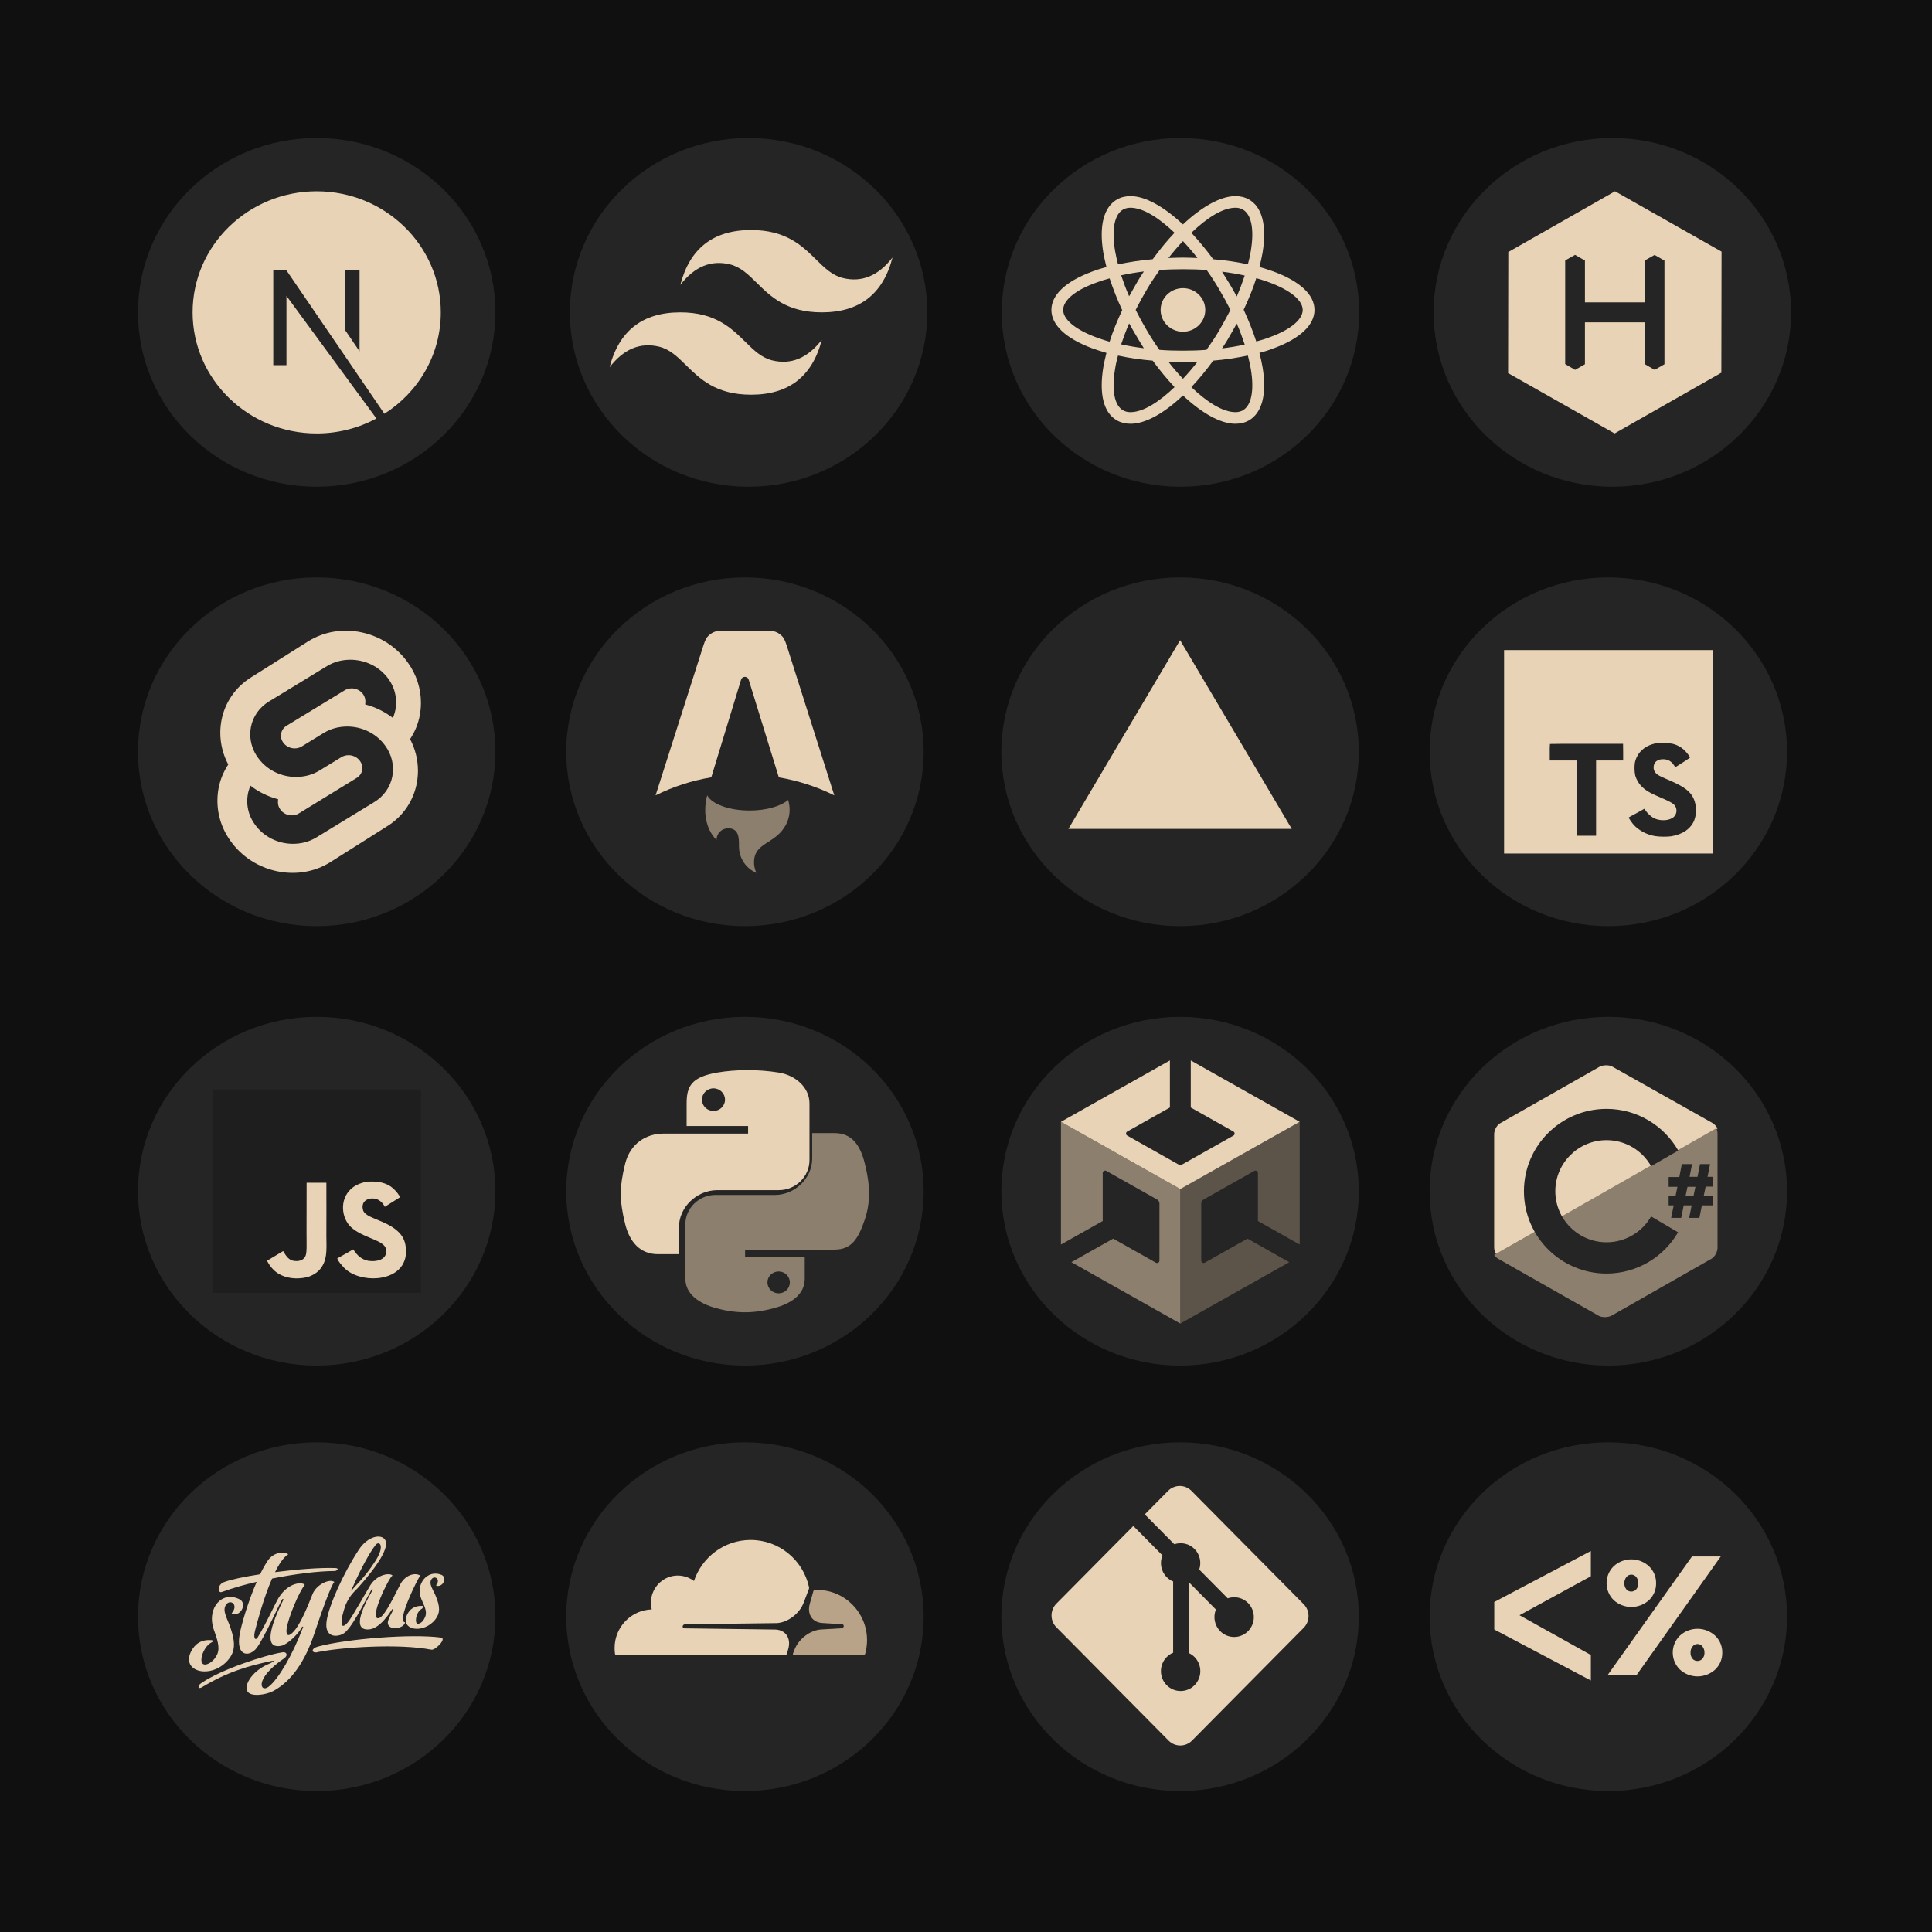 <svg width="280" height="280" viewBox="0 0 280 280" fill="none" xmlns="http://www.w3.org/2000/svg">
<rect y="0" width="280" height="280" fill="#101010"/>
<path d="M259.572 45.271C259.572 59.228 247.976 70.543 233.672 70.543C219.368 70.543 207.772 59.228 207.772 45.271C207.772 31.314 219.368 20 233.672 20C247.976 20 259.572 31.314 259.572 45.271Z" fill="#252525"/>
<path d="M234.061 27.722L218.594 36.526L218.564 54.075L233.999 62.821L249.47 54.017L249.5 36.467L234.061 27.722ZM241.226 52.788L239.801 53.604L238.363 52.765V46.719H229.7V52.788L228.276 53.604L226.838 52.765V37.745L228.268 36.938L229.7 37.761V43.823H238.363V37.754L239.795 36.947L241.226 37.77V52.788Z" fill="#E9D3B6"/>
<path d="M196.981 45.271C196.981 59.228 185.385 70.543 171.081 70.543C156.777 70.543 145.182 59.228 145.182 45.271C145.182 31.314 156.777 20 171.081 20C185.385 20 196.981 31.314 196.981 45.271Z" fill="#252525"/>
<path d="M171.441 48.079C173.229 48.079 174.678 46.665 174.678 44.92C174.678 43.176 173.229 41.761 171.441 41.761C169.653 41.761 168.204 43.176 168.204 44.92C168.204 46.665 169.653 48.079 171.441 48.079Z" fill="#E9D3B6"/>
<path d="M184.628 39.372C183.958 39.136 183.258 38.9 182.527 38.693C182.709 37.985 182.862 37.277 182.984 36.598C183.623 32.703 182.923 29.958 180.973 28.896C180.395 28.571 179.755 28.424 179.024 28.424C176.892 28.424 174.182 29.958 171.441 32.526C168.7 29.958 165.989 28.424 163.858 28.424C163.127 28.424 162.487 28.571 161.908 28.896C159.959 29.988 159.259 32.732 159.898 36.598C160.02 37.277 160.173 37.985 160.355 38.693C159.624 38.9 158.924 39.107 158.254 39.372C154.447 40.789 152.376 42.736 152.376 44.92C152.376 47.104 154.477 49.052 158.254 50.468C158.924 50.704 159.624 50.94 160.355 51.147C160.173 51.855 160.02 52.563 159.898 53.242C159.259 57.138 159.959 59.882 161.908 60.945C162.487 61.269 163.127 61.417 163.858 61.417C166.02 61.417 168.73 59.882 171.441 57.315C174.182 59.882 176.892 61.417 179.024 61.417C179.755 61.417 180.395 61.269 180.973 60.945C182.923 59.853 183.623 57.108 182.984 53.242C182.862 52.563 182.709 51.855 182.527 51.147C183.258 50.94 183.958 50.734 184.628 50.468C188.435 49.052 190.506 47.104 190.506 44.92C190.506 42.736 188.435 40.789 184.628 39.372ZM180.121 30.371C181.369 31.08 181.796 33.264 181.278 36.362C181.187 36.982 181.034 37.631 180.852 38.31C179.268 37.956 177.593 37.72 175.827 37.572C174.791 36.156 173.725 34.887 172.659 33.736C174.913 31.581 177.197 30.106 179.055 30.106C179.451 30.106 179.816 30.194 180.121 30.371ZM176.71 47.871C176.162 48.816 175.522 49.76 174.852 50.704C173.725 50.793 172.598 50.822 171.441 50.822C170.253 50.822 169.126 50.793 168.03 50.704C167.36 49.76 166.751 48.816 166.203 47.871C165.624 46.897 165.076 45.894 164.589 44.92C165.076 43.946 165.624 42.943 166.203 41.969C166.751 41.025 167.39 40.081 168.06 39.136C169.187 39.048 170.314 39.018 171.471 39.018C172.659 39.018 173.786 39.048 174.882 39.136C175.552 40.081 176.162 41.025 176.71 41.969C177.288 42.943 177.837 43.946 178.324 44.92C177.806 45.894 177.288 46.868 176.71 47.871ZM179.238 46.897C179.694 47.93 180.06 48.934 180.395 49.937C179.359 50.173 178.263 50.35 177.106 50.498C177.471 49.937 177.867 49.347 178.202 48.727C178.568 48.107 178.903 47.488 179.238 46.897ZM171.441 54.895C170.71 54.128 170.01 53.301 169.34 52.446C170.04 52.475 170.74 52.505 171.441 52.505C172.141 52.505 172.842 52.475 173.542 52.446C172.872 53.301 172.172 54.128 171.441 54.895ZM165.776 50.468C164.619 50.321 163.523 50.144 162.487 49.907C162.822 48.934 163.188 47.901 163.644 46.868C163.979 47.458 164.314 48.078 164.68 48.668C165.045 49.317 165.411 49.878 165.776 50.468ZM163.644 42.943C163.188 41.91 162.822 40.907 162.487 39.903C163.523 39.667 164.619 39.49 165.776 39.343C165.411 39.903 165.015 40.494 164.68 41.113C164.314 41.733 163.979 42.353 163.644 42.943ZM171.441 34.946C172.172 35.713 172.872 36.539 173.542 37.395C172.842 37.365 172.141 37.336 171.441 37.336C170.74 37.336 170.04 37.365 169.34 37.395C170.01 36.539 170.71 35.713 171.441 34.946ZM178.202 41.143L177.106 39.372C178.263 39.52 179.359 39.697 180.395 39.933C180.06 40.907 179.694 41.94 179.238 42.972C178.903 42.353 178.568 41.733 178.202 41.143ZM161.604 36.362C161.086 33.264 161.513 31.08 162.761 30.371C163.066 30.194 163.431 30.106 163.827 30.106C165.654 30.106 167.939 31.552 170.223 33.736C169.157 34.857 168.091 36.156 167.055 37.572C165.289 37.72 163.614 37.985 162.03 38.31C161.848 37.631 161.726 36.982 161.604 36.362ZM154.081 44.92C154.081 43.533 155.817 42.058 158.863 40.966C159.472 40.73 160.142 40.523 160.812 40.346C161.299 41.822 161.908 43.386 162.639 44.95C161.908 46.514 161.269 48.048 160.812 49.524C156.609 48.343 154.081 46.573 154.081 44.92ZM162.761 59.469C161.513 58.761 161.086 56.577 161.604 53.478C161.695 52.859 161.848 52.209 162.03 51.531C163.614 51.885 165.289 52.121 167.055 52.268C168.091 53.685 169.157 54.954 170.223 56.105C167.969 58.259 165.685 59.735 163.827 59.735C163.431 59.735 163.066 59.646 162.761 59.469ZM181.278 53.478C181.796 56.577 181.369 58.761 180.121 59.469C179.816 59.646 179.451 59.735 179.055 59.735C177.227 59.735 174.943 58.289 172.659 56.105C173.725 54.983 174.791 53.685 175.827 52.268C177.593 52.121 179.268 51.855 180.852 51.531C181.034 52.209 181.156 52.859 181.278 53.478ZM184.019 48.875C183.41 49.111 182.74 49.317 182.07 49.494C181.583 48.019 180.973 46.455 180.243 44.891C180.973 43.327 181.613 41.792 182.07 40.316C186.273 41.497 188.8 43.268 188.8 44.92C188.8 46.307 187.034 47.783 184.019 48.875Z" fill="#E9D3B6"/>
<path d="M133.863 108.955C133.863 122.912 122.267 134.226 107.963 134.226C93.659 134.226 82.063 122.912 82.063 108.955C82.063 94.998 93.659 83.684 107.963 83.684C122.267 83.684 133.863 94.998 133.863 108.955Z" fill="#252525"/>
<path d="M113.428 92.293C113.73 92.652 113.884 93.136 114.191 94.105L120.913 115.273C118.388 114.017 115.678 113.137 112.877 112.665L108.501 98.486C108.466 98.373 108.394 98.274 108.295 98.203C108.197 98.132 108.077 98.094 107.954 98.094C107.831 98.094 107.711 98.133 107.612 98.204C107.514 98.275 107.442 98.374 107.408 98.488L103.084 112.657C100.271 113.128 97.549 114.009 95.013 115.269L101.767 94.1C102.076 93.133 102.23 92.649 102.532 92.29C102.798 91.974 103.145 91.728 103.538 91.576C103.983 91.405 104.512 91.405 105.567 91.405H110.391C111.447 91.405 111.976 91.405 112.422 91.578C112.816 91.73 113.162 91.976 113.428 92.293Z" fill="#E9D3B6"/>
<path d="M114.221 115.935C113.166 116.847 111.06 117.469 108.634 117.469C105.658 117.469 103.162 116.532 102.501 115.273C102.264 115.995 102.211 116.82 102.211 117.349C102.211 117.349 102.055 119.939 103.839 121.74C103.839 121.518 103.882 121.298 103.966 121.092C104.051 120.887 104.174 120.7 104.33 120.543C104.485 120.386 104.67 120.261 104.874 120.176C105.077 120.091 105.295 120.047 105.515 120.047C107.102 120.047 107.101 121.445 107.1 122.581V122.682C107.1 124.405 108.142 125.882 109.625 126.504C109.396 126.03 109.278 125.51 109.279 124.982C109.279 123.338 110.233 122.727 111.344 122.016C112.227 121.45 113.208 120.821 113.884 119.561C114.248 118.882 114.439 118.121 114.438 117.349C114.438 116.869 114.365 116.392 114.221 115.935Z" fill="#8C7F6D"/>
<path d="M134.39 45.271C134.39 59.228 122.794 70.543 108.49 70.543C94.186 70.543 82.591 59.228 82.591 45.271C82.591 31.314 94.186 20 108.49 20C122.794 20 134.39 31.314 134.39 45.271Z" fill="#252525"/>
<path d="M108.85 33.338C103.382 33.338 99.966 35.989 98.598 41.293C100.648 38.642 103.041 37.647 105.774 38.31C107.334 38.688 108.45 39.785 109.685 41.002C111.695 42.98 114.021 45.271 119.102 45.271C124.57 45.271 127.986 42.62 129.354 37.314C127.304 39.967 124.911 40.962 122.178 40.299C120.618 39.921 119.504 38.824 118.267 37.607C116.258 35.628 113.933 33.338 108.85 33.338ZM98.598 45.271C93.131 45.271 89.714 47.922 88.346 53.228C90.396 50.575 92.789 49.581 95.522 50.244C97.082 50.621 98.198 51.719 99.433 52.935C101.443 54.914 103.769 57.205 108.85 57.205C114.318 57.205 117.734 54.554 119.102 49.25C117.052 51.901 114.659 52.895 111.926 52.232C110.366 51.855 109.252 50.757 108.015 49.541C106.007 47.562 103.681 45.271 98.598 45.271Z" fill="#E9D3B6"/>
<path d="M71.799 108.955C71.799 122.912 60.204 134.226 45.9 134.226C31.596 134.226 20 122.912 20 108.955C20 94.998 31.596 83.684 45.9 83.684C60.204 83.684 71.799 94.998 71.799 108.955Z" fill="#252525"/>
<path d="M59.126 96.049C55.835 91.385 49.333 90.002 44.632 92.967L36.376 98.177C35.259 98.871 34.3 99.788 33.561 100.869C32.823 101.95 32.32 103.172 32.086 104.456C31.982 105.032 31.928 105.62 31.927 106.21C31.932 107.809 32.328 109.383 33.081 110.797C32.375 111.859 31.894 113.052 31.665 114.302C31.431 115.61 31.464 116.965 31.761 118.254C32.058 119.552 32.614 120.778 33.396 121.861C36.688 126.525 43.205 127.908 47.89 124.943L56.138 119.732C57.255 119.038 58.212 118.12 58.949 117.038C59.685 115.956 60.185 114.733 60.416 113.448C60.523 112.87 60.575 112.284 60.575 111.697C60.573 110.101 60.182 108.529 59.435 107.115C60.141 106.054 60.623 104.863 60.852 103.613C60.954 103.035 61.006 102.449 61.008 101.862C61.008 99.779 60.351 97.749 59.127 96.055L59.126 96.049Z" fill="#E9D3B6"/>
<path d="M44.142 122.087C43.59 122.224 43.027 122.292 42.462 122.293C41.384 122.292 40.322 122.042 39.367 121.563C38.412 121.085 37.592 120.391 36.979 119.543C36.229 118.54 35.827 117.338 35.828 116.105C35.828 115.758 35.859 115.411 35.922 115.071C35.972 114.815 36.04 114.564 36.125 114.32L36.283 113.859L36.712 114.171C37.707 114.87 38.819 115.403 40.001 115.745L40.312 115.835L40.283 116.133V116.288C40.282 116.661 40.404 117.024 40.63 117.328C40.812 117.587 41.058 117.799 41.346 117.945C41.64 118.094 41.958 118.171 42.28 118.171C42.45 118.172 42.619 118.151 42.785 118.11C42.965 118.064 43.139 117.992 43.302 117.893L51.699 112.74C51.95 112.587 52.157 112.376 52.301 112.126C52.444 111.875 52.519 111.595 52.518 111.309C52.515 110.936 52.391 110.574 52.162 110.272C51.977 110.017 51.73 109.808 51.442 109.664C51.147 109.519 50.83 109.444 50.509 109.446C50.339 109.445 50.17 109.466 50.004 109.508C49.825 109.552 49.652 109.624 49.49 109.724L46.289 111.68C45.75 112.005 45.176 112.246 44.583 112.397C43.26 112.726 41.864 112.659 40.583 112.205C39.302 111.75 38.197 110.93 37.419 109.856C36.671 108.853 36.268 107.651 36.268 106.418C36.269 106.071 36.3 105.725 36.362 105.383C36.505 104.624 36.813 103.901 37.264 103.261C37.715 102.621 38.3 102.077 38.982 101.664L47.387 96.54C47.914 96.218 48.49 95.975 49.093 95.82C49.642 95.685 50.207 95.617 50.773 95.617C51.854 95.615 52.919 95.864 53.877 96.341C54.835 96.819 55.657 97.512 56.274 98.361C57.018 99.367 57.415 100.57 57.411 101.802C57.41 102.151 57.378 102.498 57.316 102.839C57.266 103.095 57.198 103.346 57.114 103.59L56.955 104.051L56.526 103.75C55.532 103.05 54.419 102.517 53.237 102.176L52.926 102.083L52.955 101.785V101.631C52.955 101.257 52.834 100.893 52.609 100.588C52.423 100.333 52.177 100.124 51.889 99.98C51.595 99.835 51.278 99.76 50.958 99.761C50.79 99.764 50.622 99.789 50.459 99.834C50.279 99.877 50.105 99.95 49.942 100.051L41.537 105.175C41.337 105.294 41.161 105.459 41.019 105.658C40.886 105.845 40.793 106.065 40.747 106.3C40.726 106.398 40.713 106.497 40.709 106.598C40.708 106.97 40.829 107.332 41.055 107.635C41.24 107.89 41.487 108.099 41.774 108.242C42.068 108.388 42.385 108.463 42.705 108.462C42.875 108.462 43.045 108.441 43.211 108.4C43.391 108.356 43.565 108.283 43.728 108.183L46.935 106.215C47.473 105.89 48.047 105.649 48.641 105.499C49.193 105.363 49.756 105.294 50.321 105.294C51.399 105.293 52.462 105.543 53.417 106.022C54.373 106.5 55.193 107.192 55.807 108.04C56.286 108.682 56.627 109.41 56.808 110.18C56.989 110.95 57.007 111.747 56.861 112.524C56.719 113.284 56.412 114.007 55.961 114.647C55.51 115.287 54.924 115.831 54.242 116.243L45.851 121.368C45.312 121.694 44.737 121.936 44.142 122.087Z" fill="#252525"/>
<path d="M71.799 45.271C71.799 59.228 60.204 70.543 45.9 70.543C31.596 70.543 20 59.228 20 45.271C20 31.314 31.596 20 45.9 20C60.204 20 71.799 31.314 71.799 45.271Z" fill="#252525"/>
<path d="M45.9 27.722C35.979 27.722 27.914 35.592 27.914 45.271C27.914 54.951 35.979 62.821 45.9 62.821C49.047 62.821 51.998 62.026 54.555 60.654L41.516 42.886V52.922H39.605V39.184H41.516L55.708 59.969C60.626 56.843 63.886 51.441 63.886 45.271C63.886 35.592 55.82 27.722 45.9 27.722ZM52.11 50.92L50.003 47.821V39.184H52.11V50.92Z" fill="#E9D3B6"/>
<path d="M196.927 108.955C196.927 122.912 185.331 134.226 171.027 134.226C156.723 134.226 145.128 122.912 145.128 108.955C145.128 94.998 156.723 83.684 171.027 83.684C185.331 83.684 196.927 94.998 196.927 108.955Z" fill="#252525"/>
<path d="M171.027 92.781L187.21 120.129H154.844L171.027 92.781Z" fill="#E9D3B6"/>
<path d="M258.99 108.955C258.99 122.912 247.395 134.226 233.091 134.226C218.787 134.226 207.191 122.912 207.191 108.955C207.191 94.998 218.787 83.684 233.091 83.684C247.395 83.684 258.99 94.998 258.99 108.955Z" fill="#252525"/>
<path d="M223.019 104.743H246.76V122.293H223.019V104.743Z" fill="#252525"/>
<path d="M217.982 123.697H248.199V94.213H217.982V123.697ZM242.332 107.776C243.056 107.939 243.713 108.309 244.222 108.837C244.502 109.122 244.746 109.438 244.947 109.78C244.947 109.818 243.642 110.679 242.847 111.16C242.818 111.179 242.702 111.056 242.574 110.87C242.428 110.626 242.222 110.421 241.974 110.276C241.726 110.13 241.444 110.048 241.155 110.038C240.239 109.976 239.649 110.446 239.654 111.217C239.646 111.409 239.691 111.599 239.784 111.769C239.985 112.177 240.359 112.42 241.534 112.915C243.698 113.823 244.624 114.422 245.199 115.274C245.842 116.217 245.984 117.741 245.549 118.868C245.066 120.095 243.881 120.927 242.206 121.203C241.441 121.289 240.668 121.281 239.905 121.18C238.735 120.992 237.658 120.444 236.83 119.616C236.552 119.316 236.011 118.536 236.045 118.479C236.133 118.415 236.226 118.358 236.323 118.307L237.442 117.703L238.31 117.213L238.491 117.474C238.797 117.901 239.186 118.265 239.637 118.545C240.604 119.041 241.923 118.972 242.576 118.399C242.795 118.189 242.932 117.911 242.962 117.612C242.993 117.314 242.915 117.015 242.743 116.767C242.501 116.439 242.018 116.163 240.666 115.587C239.107 114.932 238.435 114.526 237.821 113.88C237.438 113.453 237.155 112.95 236.992 112.406C236.871 111.784 236.853 111.146 236.939 110.519C237.26 109.049 238.389 108.023 240.038 107.719C240.801 107.627 241.575 107.647 242.332 107.78V107.776ZM235.24 109.012V110.219H231.316V121.123H228.534V110.217H224.601V109.037C224.589 108.631 224.598 108.224 224.63 107.818C224.649 107.797 227.047 107.797 229.948 107.797H235.225L235.24 109.012Z" fill="#E9D3B6"/>
<path d="M71.799 172.638C71.799 186.595 60.204 197.91 45.9 197.91C31.596 197.91 20 186.595 20 172.638C20 158.682 31.596 147.367 45.9 147.367C60.204 147.367 71.799 158.682 71.799 172.638Z" fill="#252525"/>
<path d="M30.791 157.897H61.008V187.38H30.791V157.897Z" fill="#1E1E1E"/>
<path d="M58.767 180.479C58.542 179.109 57.632 177.958 54.934 176.885C53.997 176.463 52.952 176.16 52.641 175.464C52.531 175.058 52.516 174.83 52.586 174.585C52.787 173.788 53.756 173.54 54.524 173.768C55.019 173.931 55.487 174.305 55.769 174.901C57.09 174.062 57.088 174.068 58.01 173.491C57.672 172.978 57.492 172.741 57.271 172.521C56.477 171.65 55.394 171.202 53.663 171.236L52.761 171.351C51.897 171.565 51.073 172.01 50.59 172.607C49.141 174.219 49.554 177.042 51.317 178.204C53.055 179.483 55.607 179.774 55.933 180.97C56.25 182.434 54.836 182.908 53.43 182.74C52.394 182.529 51.818 182.012 51.195 181.073C50.049 181.724 50.049 181.724 48.87 182.389C49.15 182.988 49.443 183.259 49.912 183.779C52.129 185.985 57.678 185.877 58.674 182.537C58.714 182.423 58.982 181.658 58.767 180.479ZM47.301 171.413H44.438L44.426 178.675C44.426 180.219 44.508 181.635 44.252 182.069C43.833 182.922 42.747 182.816 42.253 182.651C41.749 182.408 41.493 182.063 41.196 181.575C41.115 181.435 41.054 181.327 41.033 181.318L38.705 182.717C39.092 183.496 39.663 184.172 40.393 184.612C41.484 185.254 42.951 185.451 44.484 185.106C45.483 184.821 46.344 184.23 46.795 183.33C47.447 182.151 47.307 180.724 47.301 179.146C47.316 176.571 47.301 173.996 47.301 171.413Z" fill="#E9D3B6"/>
<path d="M133.863 172.639C133.863 186.595 122.267 197.91 107.963 197.91C93.659 197.91 82.063 186.595 82.063 172.639C82.063 158.682 93.659 147.367 107.963 147.367C122.267 147.367 133.863 158.682 133.863 172.639Z" fill="#252525"/>
<path d="M108.221 155.089C106.698 155.096 105.245 155.221 103.965 155.44C100.196 156.084 99.512 157.431 99.512 159.915V163.195H108.419V164.289H96.169C93.58 164.289 91.313 165.792 90.604 168.653C89.786 171.931 89.75 173.977 90.604 177.401C91.237 179.949 92.749 181.764 95.338 181.764H98.401V177.832C98.401 174.991 100.944 172.485 103.965 172.485H112.862C115.339 172.485 117.316 170.514 117.316 168.111V159.915C117.316 157.582 115.279 155.83 112.862 155.441C111.331 155.195 109.744 155.083 108.221 155.089ZM103.404 157.728C104.324 157.728 105.076 158.465 105.076 159.373C105.076 160.277 104.325 161.008 103.404 161.008C102.481 161.008 101.733 160.277 101.733 159.373C101.733 158.465 102.481 157.728 103.404 157.728Z" fill="#E9D3B6"/>
<path d="M117.709 164.215V167.909C117.709 170.771 115.183 173.181 112.302 173.181H103.657C101.289 173.181 99.33 175.129 99.33 177.408V185.328C99.33 187.582 101.369 188.908 103.657 189.554C106.397 190.328 109.024 190.468 112.302 189.554C114.481 188.948 116.63 187.728 116.63 185.328V182.158H107.985V181.101H120.958C123.473 181.101 124.411 179.415 125.286 176.885C126.189 174.279 126.15 171.774 125.286 168.432C124.664 166.025 123.477 164.215 120.958 164.215L117.709 164.215ZM112.847 184.271C113.744 184.271 114.471 184.978 114.471 185.852C114.471 186.728 113.744 187.441 112.847 187.441C111.953 187.441 111.223 186.728 111.223 185.852C111.223 184.978 111.953 184.271 112.847 184.271Z" fill="#8C7F6D"/>
<path d="M258.99 172.638C258.99 186.595 247.395 197.91 233.091 197.91C218.787 197.91 207.191 186.595 207.191 172.638C207.191 158.682 218.787 147.367 233.091 147.367C247.395 147.367 258.99 158.682 258.99 172.638Z" fill="#252525"/>
<path d="M248.197 162.759L233.692 154.593C233.452 154.446 233.121 154.387 232.761 154.387C232.401 154.387 232.07 154.475 231.83 154.593L217.415 162.788C216.904 163.082 216.544 163.816 216.544 164.374V180.736C216.544 181.059 216.604 181.441 216.844 181.764L248.918 163.552C248.738 163.199 248.468 162.935 248.197 162.759Z" fill="#E9D3B6"/>
<path d="M216.544 181.863C216.695 182.1 216.906 182.307 217.117 182.425L231.674 190.683C231.915 190.831 232.248 190.89 232.61 190.89C232.973 190.89 233.305 190.801 233.546 190.683L248.042 182.425C248.556 182.129 248.918 181.389 248.918 180.827V164.341C248.918 164.075 248.888 163.779 248.737 163.513L216.544 181.863Z" fill="#8C7F6D"/>
<path d="M239.288 176.294C238.015 178.53 235.59 180.04 232.832 180.04C228.741 180.04 225.407 176.717 225.407 172.638C225.407 168.56 228.741 165.237 232.832 165.237C235.59 165.237 238.015 166.747 239.288 169.013L243.228 166.747C241.167 163.152 237.288 160.705 232.832 160.705C226.225 160.705 220.86 166.052 220.86 172.638C220.86 179.225 226.225 184.572 232.832 184.572C237.257 184.572 241.137 182.155 243.198 178.59L239.288 176.294ZM242.834 173.303L243.107 172.004H241.834V170.584H243.38L243.743 168.711H245.228L244.865 170.554H246.017L246.38 168.711H247.835L247.471 170.554H248.199V171.974H247.199L246.926 173.273H248.199V174.693H246.653L246.289 176.506H244.804L245.168 174.693H244.016L243.652 176.506H242.198L242.561 174.693H241.834V173.273H242.834V173.303ZM244.289 173.303H245.441L245.713 172.004H244.562L244.289 173.303Z" fill="#252525"/>
<ellipse cx="171.027" cy="172.639" rx="25.9" ry="25.271" fill="#252525"/>
<path d="M171.059 191.821L186.846 182.926L180.795 179.511L174.609 182.998C174.556 183.027 174.497 183.041 174.437 183.041C174.377 183.04 174.318 183.025 174.265 182.996C174.213 182.966 174.17 182.924 174.139 182.873C174.109 182.822 174.093 182.764 174.092 182.705V174.424C174.092 174.18 174.221 173.959 174.438 173.838L181.789 169.695C181.841 169.666 181.901 169.651 181.961 169.651C182.021 169.652 182.08 169.668 182.132 169.698C182.24 169.756 182.307 169.866 182.308 169.986V176.956L188.363 180.369V162.58L171.059 172.326V191.821Z" fill="#5D5449"/>
<path d="M167.519 183.002L161.33 179.511L155.274 182.925L171.059 191.821V172.326L153.761 162.58V180.368L159.814 176.957V169.987C159.817 169.867 159.883 169.757 159.989 169.699C160.041 169.669 160.1 169.653 160.161 169.652C160.222 169.652 160.281 169.667 160.334 169.696L167.689 173.838C167.794 173.897 167.881 173.983 167.942 174.086C168.003 174.189 168.035 174.305 168.035 174.424V182.707C168.033 182.827 167.968 182.937 167.862 182.999C167.757 183.06 167.627 183.06 167.519 183.002Z" fill="#8C7F6D"/>
<path d="M172.576 153.685V160.508L178.763 163.993C178.869 164.053 178.932 164.164 178.932 164.286C178.932 164.406 178.868 164.516 178.763 164.576L171.409 168.721C171.303 168.78 171.184 168.81 171.062 168.81C170.941 168.81 170.822 168.78 170.716 168.721L163.364 164.576C163.312 164.547 163.269 164.504 163.239 164.453C163.209 164.402 163.193 164.345 163.193 164.286C163.193 164.226 163.208 164.168 163.238 164.117C163.268 164.065 163.312 164.022 163.364 163.993L169.55 160.508V153.685L153.761 162.58L171.059 172.326L188.361 162.58L172.576 153.685Z" fill="#E9D3B6"/>
<ellipse cx="45.9" cy="234.3" rx="25.9" ry="25.271" fill="#252525"/>
<g clip-path="url(#clip0_107_383)">
<path d="M33.091 240.537C34.05 239.378 34.166 238.18 33.422 235.958C32.953 234.551 32.171 233.467 32.743 232.594C33.354 231.661 34.652 232.564 33.572 233.809L33.788 233.961C35.086 234.113 35.726 232.317 34.756 231.804C32.197 230.454 29.958 233.05 30.946 236.053C31.371 237.325 31.961 238.675 31.483 239.751C31.07 240.671 30.271 241.214 29.734 241.241C28.612 241.288 29.368 238.693 30.645 238.037C30.757 237.981 30.917 237.903 30.766 237.716C29.176 237.534 28.244 238.276 27.709 239.313C26.148 242.334 30.675 243.446 33.091 240.537ZM61.04 231.682C61.406 232.594 61.964 233.496 61.63 234.295C61.359 234.98 60.999 235.263 60.603 235.332C60.049 235.427 60.199 233.669 61.149 233.148C61.235 233.1 61.356 232.874 61.244 232.74C60.04 232.674 59.361 233.252 58.995 234.024C57.933 236.276 61.403 236.893 63.108 234.679C63.787 233.786 63.814 232.921 63.165 231.333C62.752 230.326 62.12 229.575 62.516 228.911C62.911 228.246 63.955 228.815 63.194 229.757L63.362 229.852C64.351 229.909 64.755 228.58 64.003 228.246C62.017 227.385 60.164 229.543 61.04 231.682Z" fill="#E9D3B6"/>
<path d="M48.467 229.277C47.78 228.726 45.853 229.647 45.301 231.017C44.614 232.758 43.599 235.293 42.601 236.405C41.548 237.573 41.445 236.67 41.548 235.996C41.793 234.408 43.318 230.731 44.165 229.697C43.855 229.233 41.822 229.298 40.412 231.512C39.887 232.346 38.683 235.129 37.334 237.325C37.039 237.799 36.676 237.468 36.957 236.357C37.276 235.073 38.217 231.548 39.432 228.774C42.613 228.136 45.992 227.689 48.58 227.68C48.928 227.585 49.17 227.272 48.58 227.251C46.349 227.174 43 227.442 39.866 227.847C40.456 226.631 41.117 225.663 41.775 225.252C41.061 224.796 39.612 224.978 38.783 226.211C38.379 226.832 38.017 227.48 37.7 228.151C35.416 228.503 33.451 228.917 32.454 229.295C31.457 229.674 31.53 230.958 32.159 230.719C33.808 230.126 35.492 229.637 37.202 229.256C35.954 232.108 34.974 235.472 34.738 236.846C34.148 240.171 36.196 240.153 37.193 238.842C38.279 237.403 40.536 232.355 40.875 231.825C40.979 231.643 41.12 231.739 41.044 231.902C38.521 236.986 38.739 238.952 40.781 238.517C41.704 238.318 43.292 236.729 43.708 235.895C43.794 235.695 43.971 235.713 43.935 235.8C42.351 239.986 40.309 243.377 38.946 244.444C37.703 245.403 36.783 243.323 41.176 240.338C41.825 239.891 41.524 239.283 40.79 239.492C38.515 239.852 32.023 241.935 29.179 243.928C28.963 244.08 28.766 244.202 28.775 244.524C28.775 244.706 29.093 244.637 29.244 244.542C32.932 242.31 35.954 241.434 39.415 240.704C39.463 240.723 39.517 240.723 39.565 240.704C39.724 240.666 39.716 240.752 39.612 240.817C39.376 240.952 39.143 241.074 39.084 241.092C36.75 242.012 35.34 244.047 35.839 245.081C36.263 245.975 38.547 245.65 39.63 245.063C42.286 243.609 44.212 240.758 45.531 236.825C46.679 233.345 48.128 229.397 48.467 229.277ZM63.891 237.325C59.571 236.756 50.255 237.516 46.142 238.618C44.918 238.94 45.257 239.596 45.88 239.474L46.175 239.408C49.553 238.744 57.75 238.163 62.53 239.086C63.091 239.188 64.814 237.442 63.891 237.325ZM49.671 236.813C50.878 236.205 52.678 232.442 53.84 230.38C53.926 230.228 54.077 230.35 53.991 230.457C51.017 235.627 52.28 236.226 53.454 236.148C55.038 236.053 56.475 233.771 56.809 233.27C56.942 233.07 57.015 233.231 56.942 233.374C56.865 233.613 56.593 234.03 56.352 234.599C55.995 235.406 56.369 235.719 56.682 235.862C57.172 236.101 58.508 235.949 58.715 235.12C57.378 235.091 60.577 228.726 60.907 228.336C60.022 227.814 58.629 228.383 58.001 229.638C56.655 232.32 55.525 234.495 54.82 234.53C53.445 234.608 56.402 228.535 56.886 228.345C56.59 227.916 54.723 228.097 53.678 229.733C53.3 230.329 51.005 234.426 50.432 235.097C49.435 236.288 49.358 235.266 49.642 234.072C49.767 233.56 49.921 233.055 50.102 232.561C50.76 231.071 51.465 230.585 51.899 230.1C54.805 226.84 56.472 224.2 55.815 223.163C55.224 222.242 53.283 222.651 52.032 224.552C49.727 228.038 47.606 232.817 47.325 235.004C47.045 237.191 48.609 237.343 49.671 236.813ZM50.907 230.419C51.011 230.18 51.076 230.121 51.256 229.715C52.28 227.415 53.563 224.993 54.472 223.86C55.027 223.264 55.809 224.069 54.395 226.244C53.586 227.513 52.65 228.694 51.601 229.769C51.338 230.067 51.102 230.311 51.011 230.454C50.925 230.57 50.84 230.55 50.907 230.419Z" fill="#E9D3B6"/>
</g>
<ellipse cx="107.963" cy="234.3" rx="25.9" ry="25.271" fill="#252525"/>
<path d="M122.613 233.111L118.013 230.447L117.22 230.101L98.4 230.231V239.879H122.613V233.111Z" fill="#252525"/>
<path d="M114.238 238.991C114.463 238.211 114.377 237.497 114.002 236.966C113.659 236.479 113.08 236.197 112.383 236.165L99.182 235.992C99.097 235.992 99.022 235.949 98.978 235.884C98.935 235.819 98.925 235.732 98.946 235.645C98.989 235.515 99.118 235.418 99.257 235.407L112.576 235.234C114.152 235.158 115.868 233.869 116.468 232.288L117.23 230.285C117.262 230.198 117.272 230.112 117.251 230.025C116.394 226.105 112.93 223.181 108.791 223.181C104.973 223.181 101.735 225.672 100.577 229.126C99.792 228.536 98.817 228.262 97.843 228.357C96.009 228.541 94.54 230.025 94.358 231.877C94.315 232.353 94.347 232.819 94.454 233.252C91.462 233.338 89.07 235.807 89.07 238.85C89.07 239.121 89.092 239.392 89.124 239.662C89.133 239.725 89.164 239.782 89.212 239.824C89.259 239.865 89.319 239.889 89.382 239.89H113.745C113.884 239.89 114.013 239.792 114.056 239.651L114.238 238.991Z" fill="#E9D3B6"/>
<path d="M118.442 230.425C118.324 230.425 118.195 230.425 118.077 230.436C117.991 230.436 117.916 230.501 117.884 230.588L117.37 232.396C117.145 233.176 117.23 233.891 117.606 234.421C117.949 234.908 118.528 235.19 119.225 235.222L122.035 235.396C122.121 235.396 122.196 235.439 122.239 235.504C122.281 235.569 122.292 235.666 122.271 235.742C122.228 235.872 122.099 235.969 121.96 235.98L119.032 236.154C117.444 236.23 115.739 237.518 115.139 239.099L114.925 239.651C114.882 239.76 114.957 239.868 115.075 239.868H125.133C125.251 239.868 125.358 239.792 125.391 239.673C125.562 239.045 125.659 238.384 125.659 237.702C125.659 233.696 122.42 230.425 118.442 230.425Z" fill="#B8A388"/>
<ellipse cx="233.091" cy="234.3" rx="25.9" ry="25.271" fill="#252525"/>
<path d="M216.559 236.157V232.171L230.557 224.782V228.443L220.217 234.091L230.559 239.854V243.549L216.559 236.157ZM249.387 225.573L237.172 242.78H232.979L245.217 225.572L249.387 225.573ZM246.003 240.719C246.141 240.722 246.279 240.694 246.405 240.636C246.531 240.579 246.643 240.494 246.733 240.388C246.936 240.145 247.041 239.833 247.026 239.515C247.038 239.191 246.934 238.872 246.733 238.618C246.649 238.507 246.54 238.417 246.415 238.355C246.291 238.293 246.154 238.261 246.015 238.261C245.876 238.261 245.739 238.293 245.615 238.355C245.49 238.417 245.382 238.507 245.297 238.618C245.096 238.872 244.992 239.191 245.004 239.515C244.989 239.831 245.089 240.141 245.284 240.388C245.371 240.495 245.481 240.58 245.605 240.637C245.73 240.695 245.866 240.723 246.003 240.719ZM248.583 241.961C247.878 242.604 246.962 242.959 246.012 242.957C245.063 242.955 244.148 242.595 243.446 241.949C243.124 241.631 242.867 241.251 242.692 240.832C242.517 240.412 242.427 239.961 242.427 239.506C242.427 239.051 242.517 238.6 242.692 238.18C242.867 237.761 243.124 237.381 243.446 237.063C244.148 236.414 245.064 236.055 246.015 236.055C246.965 236.055 247.882 236.414 248.583 237.063C248.912 237.377 249.173 237.757 249.349 238.178C249.525 238.6 249.613 239.053 249.606 239.511C249.615 239.968 249.528 240.422 249.352 240.843C249.176 241.264 248.914 241.644 248.584 241.956L248.583 241.961ZM236.412 230.661C236.55 230.664 236.688 230.636 236.814 230.578C236.94 230.521 237.053 230.436 237.143 230.33C237.345 230.086 237.45 229.775 237.435 229.457C237.447 229.132 237.343 228.814 237.143 228.56C237.058 228.449 236.949 228.359 236.824 228.298C236.7 228.236 236.563 228.204 236.424 228.204C236.286 228.204 236.149 228.236 236.024 228.298C235.9 228.359 235.791 228.449 235.706 228.56C235.505 228.814 235.402 229.132 235.413 229.457C235.399 229.773 235.498 230.083 235.693 230.33C235.78 230.437 235.89 230.522 236.015 230.579C236.139 230.637 236.275 230.665 236.412 230.661ZM238.992 231.899C238.287 232.542 237.371 232.897 236.421 232.895C235.472 232.893 234.557 232.534 233.855 231.888C233.533 231.57 233.276 231.19 233.101 230.77C232.926 230.35 232.836 229.9 232.836 229.444C232.836 228.989 232.926 228.538 233.101 228.118C233.276 227.699 233.533 227.319 233.855 227.001C234.557 226.353 235.473 225.993 236.424 225.993C237.374 225.993 238.291 226.353 238.992 227.001C239.322 227.317 239.584 227.698 239.76 228.122C239.936 228.545 240.022 229.001 240.014 229.46C240.022 229.916 239.935 230.369 239.759 230.789C239.583 231.209 239.322 231.587 238.992 231.899Z" fill="#E9D3B6"/>
<ellipse cx="171.027" cy="234.3" rx="25.9" ry="25.271" fill="#252525"/>
<g clip-path="url(#clip1_107_383)">
<path d="M188.941 232.489L172.678 216.067C171.742 215.121 170.223 215.121 169.285 216.067L165.909 219.477L170.192 223.803C171.188 223.464 172.329 223.691 173.123 224.492C173.92 225.299 174.144 226.461 173.8 227.47L177.928 231.639C178.927 231.292 180.08 231.516 180.877 232.323C181.993 233.449 181.993 235.273 180.877 236.399C180.612 236.667 180.297 236.879 179.951 237.024C179.605 237.169 179.233 237.244 178.859 237.244C178.484 237.244 178.112 237.169 177.766 237.024C177.42 236.879 177.105 236.667 176.84 236.399C176.442 235.997 176.17 235.484 176.06 234.927C175.949 234.369 176.004 233.79 176.219 233.264L172.369 229.376L172.368 239.609C172.647 239.748 172.902 239.932 173.123 240.153C174.238 241.279 174.238 243.103 173.123 244.231C172.008 245.356 170.201 245.356 169.087 244.231C167.972 243.103 167.972 241.279 169.087 240.153C169.354 239.883 169.672 239.67 170.021 239.525V229.198C169.671 229.053 169.354 228.839 169.087 228.569C168.242 227.716 168.039 226.465 168.472 225.417L164.249 221.153L153.098 232.413C152.648 232.867 152.395 233.483 152.395 234.126C152.395 234.769 152.648 235.385 153.098 235.839L169.361 252.261C170.298 253.207 171.816 253.207 172.754 252.261L188.941 235.916C189.391 235.461 189.643 234.845 189.643 234.202C189.643 233.559 189.39 232.943 188.941 232.489Z" fill="#E9D3B6"/>
</g>
<defs>
<clipPath id="clip0_107_383">
<rect width="37.769" height="38.139" fill="white" transform="translate(27.007 215.094)"/>
</clipPath>
<clipPath id="clip1_107_383">
<rect width="37.769" height="38.139" fill="white" transform="translate(152.135 215.094)"/>
</clipPath>
</defs>
</svg>
